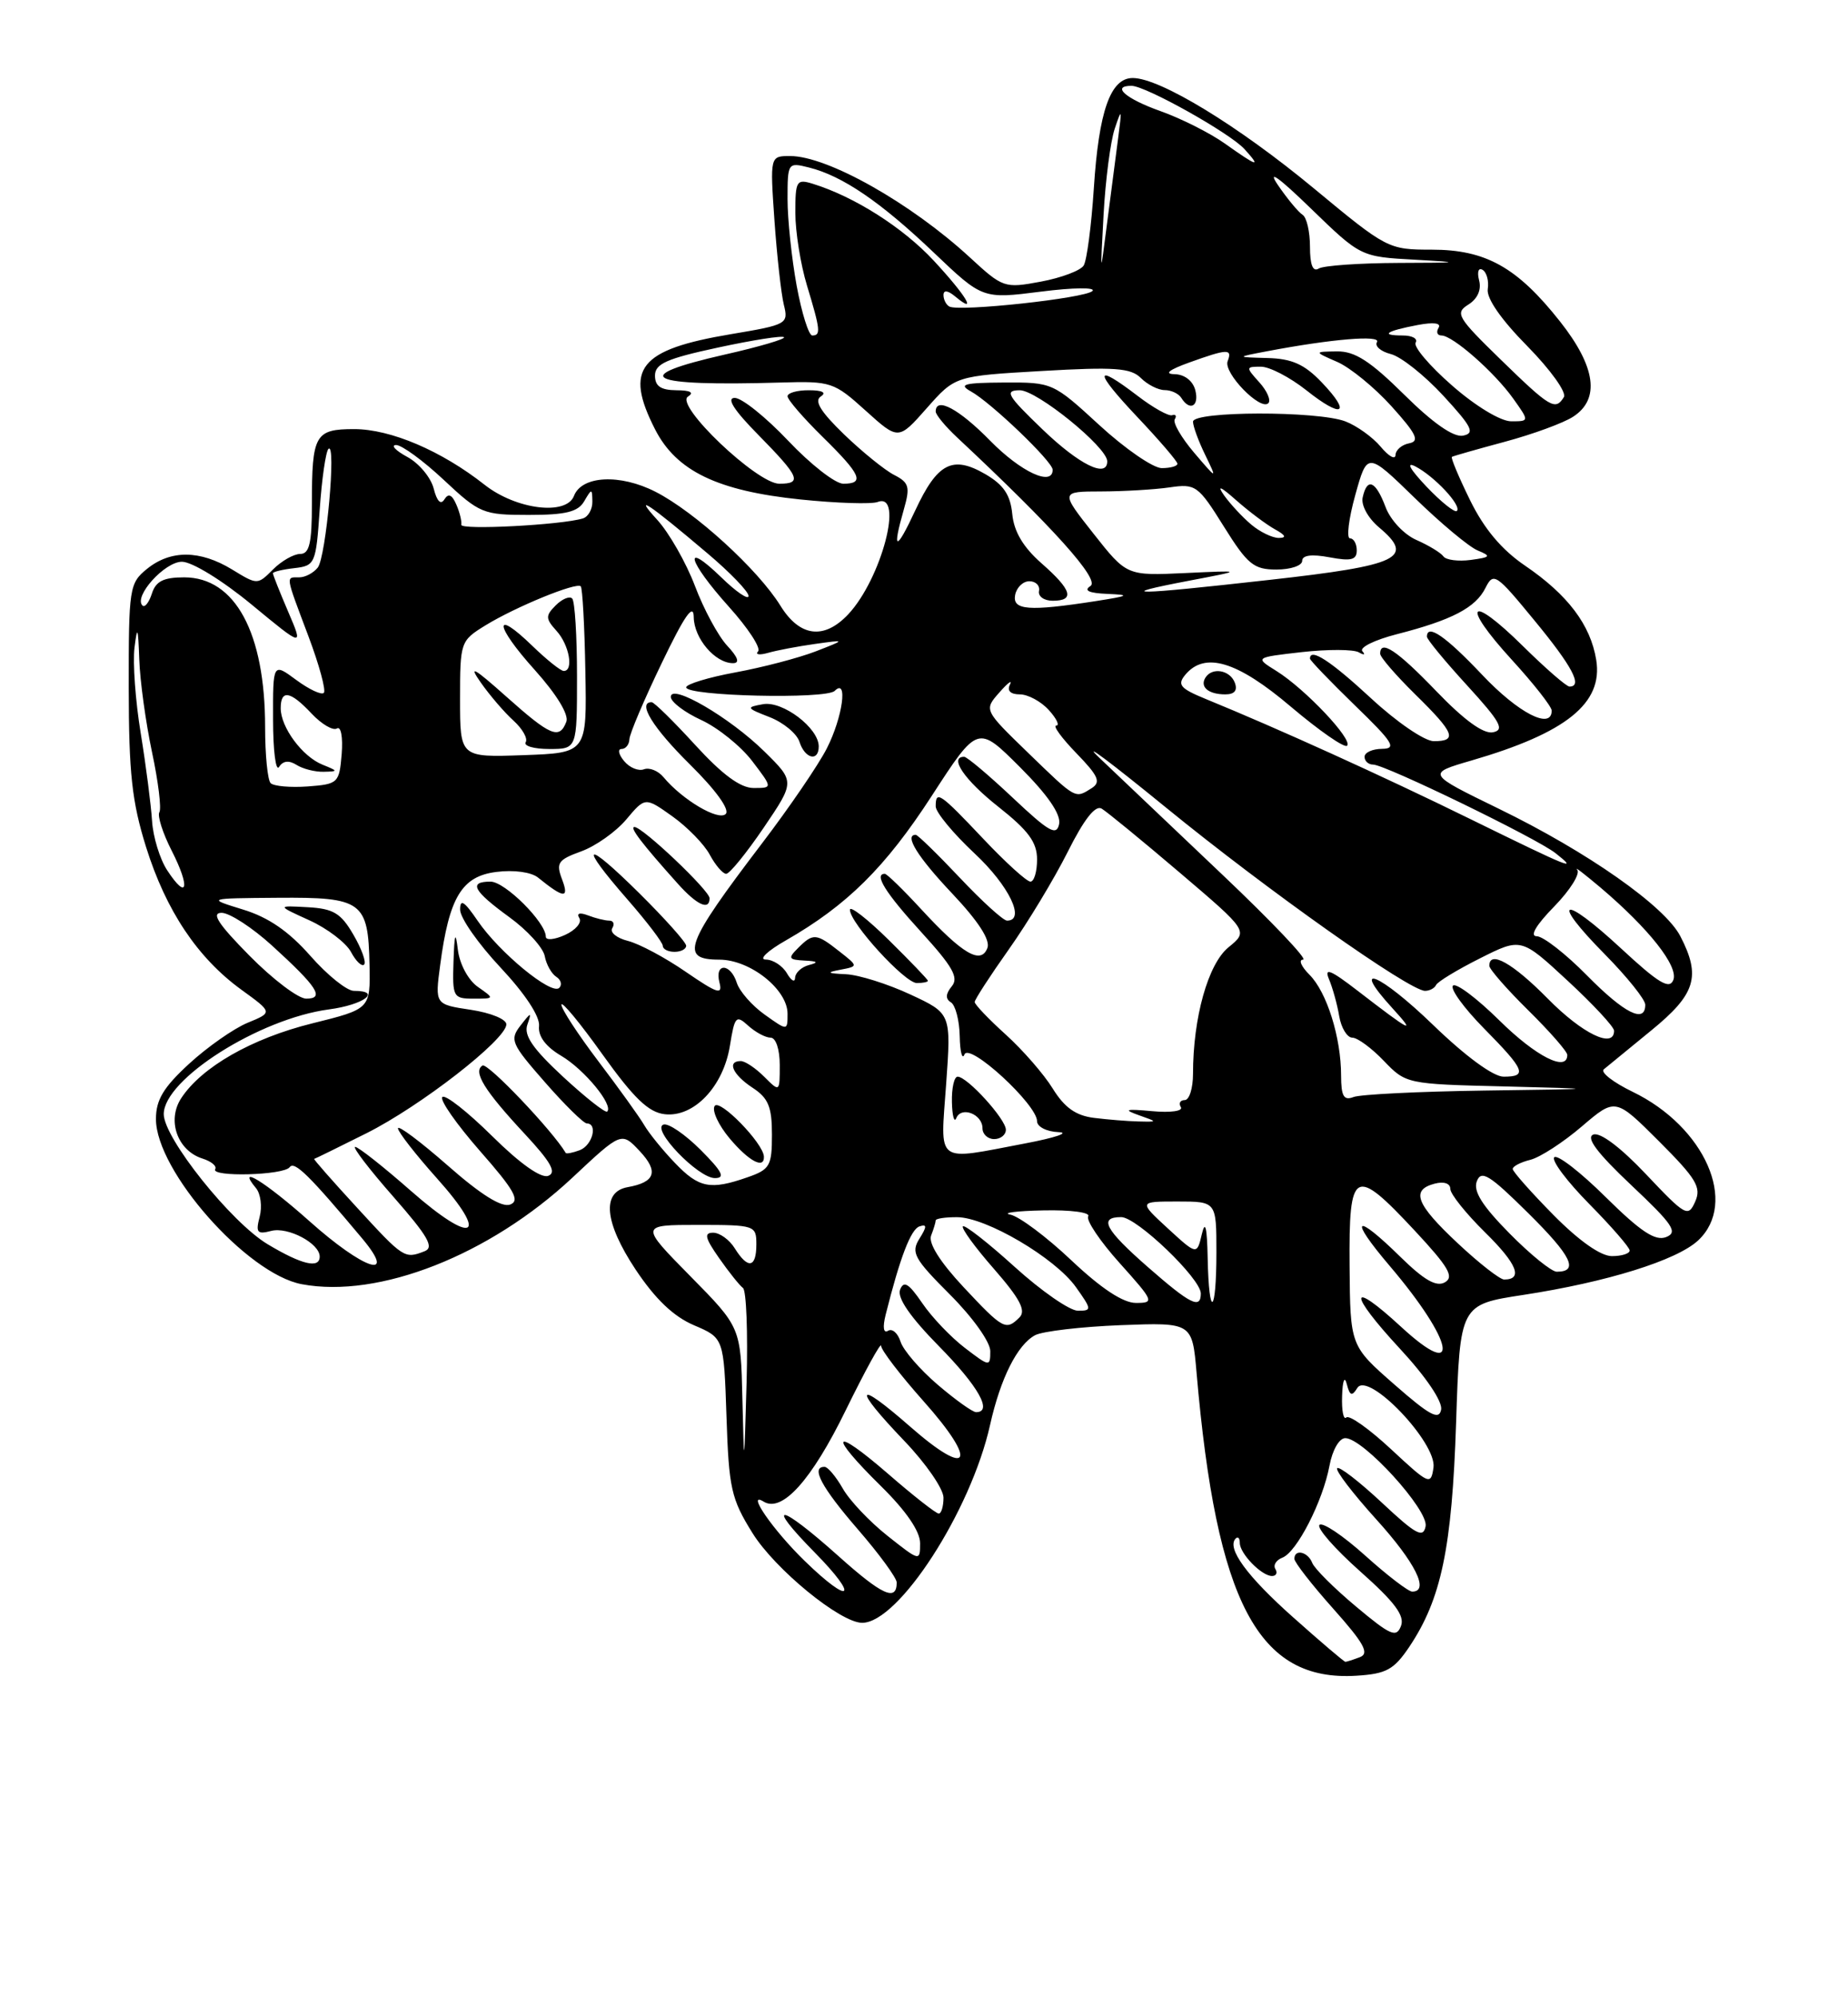 <?xml version="1.0" encoding="UTF-8" standalone="no"?>
<!DOCTYPE svg PUBLIC "-//W3C//DTD SVG 1.1//EN" "http://www.w3.org/Graphics/SVG/1.1/DTD/svg11.dtd" >
<svg xmlns="http://www.w3.org/2000/svg" xmlns:xlink="http://www.w3.org/1999/xlink" version="1.1" viewBox="0 0 237 256">
 <g >
 <path fill="currentColor"
d=" M 180.73 211.09 C 184.84 204.96 186.21 198.43 186.74 182.35 C 187.24 167.21 187.24 167.21 195.37 165.97 C 206.08 164.33 215.04 161.54 217.78 158.99 C 222.94 154.18 218.65 144.43 209.40 139.95 C 206.90 138.74 205.22 137.44 205.68 137.06 C 206.13 136.68 208.86 134.45 211.75 132.09 C 217.47 127.43 218.17 125.16 215.50 120.00 C 213.51 116.15 203.63 109.21 192.22 103.66 C 182.96 99.15 182.96 99.15 188.70 97.48 C 200.88 93.94 205.61 90.13 204.71 84.58 C 203.98 80.09 201.06 76.23 195.58 72.50 C 192.58 70.46 190.34 67.79 188.54 64.13 C 187.09 61.18 186.04 58.67 186.20 58.56 C 186.37 58.45 189.43 57.58 193.00 56.62 C 196.57 55.66 200.51 54.22 201.75 53.41 C 205.23 51.16 204.66 47.02 200.08 41.22 C 194.58 34.26 190.55 32.00 183.62 32.00 C 178.04 32.00 177.86 31.90 168.48 24.13 C 158.78 16.10 148.76 10.00 145.27 10.00 C 142.41 10.00 140.92 14.23 140.28 24.14 C 139.97 28.93 139.38 33.38 138.98 34.03 C 138.58 34.68 136.11 35.61 133.48 36.10 C 128.82 36.97 128.62 36.90 124.39 33.00 C 116.82 26.03 106.13 20.00 101.33 20.00 C 98.75 20.00 98.75 20.00 99.32 28.25 C 99.64 32.79 100.18 37.64 100.52 39.04 C 101.14 41.52 100.96 41.62 93.75 42.83 C 81.96 44.81 80.03 47.23 84.01 55.03 C 86.74 60.38 92.02 62.92 102.66 64.02 C 107.32 64.50 111.77 64.64 112.56 64.34 C 115.98 63.03 113.05 74.19 108.78 78.74 C 105.68 82.03 102.56 81.64 100.09 77.64 C 97.21 72.99 89.12 65.61 84.06 63.03 C 79.51 60.71 74.61 60.96 73.61 63.56 C 72.63 66.12 66.19 65.32 62.14 62.13 C 56.62 57.78 50.10 55.00 45.42 55.00 C 40.40 55.00 40.00 55.71 40.00 64.58 C 40.00 69.62 39.68 71.00 38.50 71.00 C 37.68 71.00 36.10 71.90 35.01 72.99 C 33.02 74.98 33.01 74.98 29.76 72.99 C 25.65 70.49 21.89 70.46 18.86 72.91 C 16.59 74.75 16.50 75.35 16.51 88.16 C 16.52 99.11 16.92 102.77 18.73 108.56 C 21.29 116.73 25.34 122.79 30.99 126.88 C 34.98 129.77 34.98 129.77 31.74 131.10 C 29.96 131.84 26.59 134.20 24.25 136.35 C 20.96 139.37 20.00 140.97 20.00 143.43 C 20.00 150.07 31.68 163.29 38.70 164.60 C 48.59 166.46 62.79 160.87 73.40 150.95 C 79.70 145.05 79.70 145.05 82.04 147.54 C 84.50 150.16 84.04 151.53 80.50 152.16 C 77.13 152.76 77.51 156.68 81.50 162.70 C 84.03 166.50 86.36 168.73 89.00 169.86 C 92.83 171.49 92.83 171.49 93.17 181.58 C 93.47 190.75 93.77 192.11 96.50 196.49 C 99.39 201.14 107.78 208.00 110.57 208.00 C 115.24 208.00 124.51 193.67 126.97 182.65 C 128.31 176.65 130.47 172.35 132.76 171.13 C 133.72 170.63 138.64 170.05 143.70 169.85 C 152.90 169.50 152.90 169.50 153.46 176.00 C 156.01 205.44 161.36 215.57 173.97 214.78 C 177.79 214.54 178.76 214.01 180.73 211.09 Z  M 165.88 207.33 C 159.91 202.03 157.26 198.40 158.48 197.19 C 158.77 196.90 159.00 197.16 159.00 197.76 C 159.00 199.13 161.80 202.00 163.13 202.00 C 163.67 202.00 163.87 201.60 163.56 201.10 C 163.26 200.61 163.66 199.96 164.46 199.65 C 166.31 198.94 169.64 192.45 170.50 187.87 C 170.87 185.86 171.75 184.33 172.53 184.33 C 174.83 184.33 183.23 193.55 182.83 195.63 C 182.52 197.19 181.60 196.70 177.22 192.60 C 174.33 189.90 171.75 187.91 171.49 188.18 C 171.22 188.45 173.48 191.40 176.50 194.74 C 181.53 200.29 183.37 204.00 181.11 204.00 C 180.62 204.00 177.90 201.92 175.07 199.37 C 172.24 196.83 169.61 195.06 169.22 195.45 C 168.83 195.83 171.18 198.51 174.43 201.40 C 178.87 205.34 180.18 207.09 179.67 208.41 C 179.08 209.95 178.33 209.62 173.90 205.91 C 171.10 203.57 168.57 201.05 168.29 200.32 C 167.74 198.89 166.00 198.49 166.00 199.80 C 166.00 200.24 168.24 203.12 170.99 206.20 C 174.93 210.62 175.65 211.92 174.41 212.40 C 173.54 212.73 172.71 213.00 172.54 213.00 C 172.38 213.00 169.38 210.45 165.88 207.33 Z  M 107.50 199.42 C 99.93 192.65 97.97 192.37 104.50 199.00 C 110.28 204.87 109.12 205.83 103.20 200.07 C 99.15 196.14 95.61 191.02 97.94 192.47 C 100.30 193.92 104.08 189.73 108.47 180.74 C 110.96 175.66 113.00 171.95 113.00 172.50 C 113.01 173.05 115.45 176.23 118.42 179.57 C 125.49 187.49 124.41 189.59 116.73 182.86 C 109.67 176.67 109.27 177.69 116.00 184.71 C 118.75 187.58 121.00 190.84 121.00 191.96 C 121.00 193.08 120.72 194.00 120.39 194.00 C 120.05 194.00 117.12 191.71 113.89 188.90 C 106.70 182.68 106.12 183.73 113.00 190.50 C 116.21 193.66 118.00 196.27 118.00 197.80 C 118.00 200.14 117.96 200.13 113.83 196.86 C 111.53 195.04 108.94 192.31 108.08 190.78 C 107.21 189.26 106.16 188.01 105.75 188.01 C 103.94 187.99 105.35 190.63 110.00 196.00 C 112.75 199.17 115.00 202.25 115.00 202.83 C 115.00 205.32 113.14 204.47 107.50 199.42 Z  M 178.41 185.76 C 175.61 183.15 173.02 181.32 172.66 181.68 C 172.30 182.04 172.05 180.80 172.12 178.92 C 172.18 176.94 172.44 176.30 172.72 177.40 C 173.11 178.91 173.38 179.01 174.07 177.90 C 175.45 175.69 184.29 184.93 183.84 188.10 C 183.51 190.40 183.29 190.30 178.41 185.76 Z  M 95.21 179.32 C 95.00 170.13 95.00 170.13 88.53 163.57 C 82.06 157.00 82.06 157.00 89.53 157.00 C 96.83 157.00 97.00 157.06 97.00 159.50 C 97.00 162.52 95.92 162.71 94.23 160.00 C 93.55 158.90 92.30 158.00 91.46 158.00 C 90.26 158.00 90.41 158.67 92.22 161.25 C 93.47 163.04 94.85 164.76 95.28 165.08 C 95.72 165.40 95.92 170.80 95.75 177.08 C 95.43 188.39 95.43 188.41 95.21 179.32 Z  M 178.83 177.46 C 173.16 172.50 173.16 172.50 173.08 162.25 C 172.98 149.79 173.68 149.42 181.45 157.75 C 185.78 162.40 186.52 163.66 185.30 164.36 C 184.21 164.98 182.64 164.08 179.61 161.11 C 173.72 155.33 172.90 156.00 178.22 162.25 C 186.51 171.99 187.48 177.25 179.67 170.05 C 172.95 163.86 172.86 165.66 179.53 172.86 C 182.88 176.47 185.02 179.64 184.82 180.68 C 184.55 182.07 183.36 181.43 178.83 177.46 Z  M 120.24 177.47 C 117.97 175.53 115.83 173.05 115.49 171.96 C 115.14 170.86 114.42 170.24 113.89 170.57 C 113.30 170.93 113.18 170.13 113.58 168.52 C 115.43 161.15 116.81 157.56 117.92 157.19 C 118.89 156.87 118.89 157.21 117.91 158.77 C 116.80 160.55 117.23 161.33 121.83 165.93 C 124.74 168.84 127.00 172.00 127.00 173.18 C 127.00 175.20 126.91 175.19 123.75 172.77 C 121.96 171.41 119.49 168.82 118.27 167.02 C 116.53 164.48 115.90 164.10 115.43 165.31 C 115.04 166.35 116.73 168.80 120.42 172.55 C 125.48 177.69 127.35 181.00 125.18 181.00 C 124.73 181.00 122.51 179.41 120.24 177.47 Z  M 123.55 164.95 C 120.56 161.75 119.04 159.34 119.41 158.37 C 119.74 157.53 120.00 156.65 120.00 156.42 C 120.00 156.19 121.24 156.00 122.75 156.01 C 126.46 156.02 135.32 161.23 137.98 164.97 C 140.03 167.85 140.04 168.00 138.24 168.00 C 137.19 168.00 133.54 165.47 130.13 162.38 C 126.71 159.28 123.72 156.95 123.49 157.18 C 123.25 157.41 125.05 159.88 127.48 162.65 C 130.80 166.45 131.61 167.99 130.75 168.85 C 129.01 170.59 128.64 170.39 123.55 164.95 Z  M 137.41 161.55 C 134.24 158.55 130.71 155.91 129.57 155.68 C 128.43 155.46 130.34 155.21 133.81 155.14 C 137.31 155.06 139.87 155.40 139.56 155.90 C 139.26 156.39 141.07 159.09 143.60 161.90 C 147.99 166.79 148.08 167.00 145.68 167.00 C 144.03 167.00 141.24 165.16 137.41 161.55 Z  M 147.23 162.42 C 141.71 157.59 140.86 156.00 143.79 156.00 C 145.78 156.00 154.00 163.88 154.00 165.79 C 154.00 167.84 152.67 167.18 147.23 162.42 Z  M 154.88 161.25 C 154.80 157.28 154.57 156.33 154.13 158.19 C 153.50 160.87 153.50 160.87 149.76 157.44 C 146.03 154.00 146.03 154.00 151.01 154.00 C 156.00 154.00 156.00 154.00 156.00 160.50 C 156.00 168.53 155.04 169.17 154.88 161.25 Z  M 186.96 159.36 C 181.59 154.34 180.89 152.52 184.00 151.71 C 185.18 151.40 186.00 151.68 186.00 152.39 C 186.00 153.04 188.01 155.55 190.46 157.96 C 194.56 161.99 195.37 164.00 192.90 164.00 C 192.36 164.00 189.68 161.91 186.96 159.36 Z  M 193.58 158.08 C 190.07 154.52 188.91 152.67 189.40 151.40 C 189.97 149.92 191.04 150.59 195.99 155.49 C 201.55 160.99 202.53 163.00 199.65 163.00 C 198.98 163.00 196.24 160.78 193.58 158.08 Z  M 34.33 159.48 C 29.63 156.67 21.00 145.86 21.00 142.80 C 21.00 138.33 33.26 130.57 42.17 129.38 C 46.65 128.79 49.05 127.00 45.38 127.00 C 44.48 127.00 41.97 124.98 39.80 122.51 C 37.03 119.37 34.44 117.58 31.17 116.58 C 26.50 115.14 26.50 115.14 35.63 115.07 C 46.47 114.99 47.22 115.53 47.39 123.67 C 47.50 129.32 47.50 129.32 40.04 131.17 C 32.29 133.09 25.85 136.77 23.24 140.76 C 21.38 143.59 22.75 147.47 25.95 148.49 C 27.10 148.85 27.83 149.46 27.60 149.85 C 26.95 150.89 36.39 150.65 37.15 149.60 C 37.76 148.76 39.69 150.67 46.46 158.75 C 51.01 164.19 46.67 162.76 39.66 156.50 C 34.03 151.49 30.20 149.12 32.84 152.30 C 33.43 153.02 33.64 154.66 33.30 155.96 C 32.77 157.98 32.98 158.24 34.78 157.77 C 36.92 157.21 41.00 159.36 41.00 161.06 C 41.00 162.64 38.70 162.10 34.33 159.48 Z  M 45.32 119.80 C 43.72 117.04 42.76 116.46 39.45 116.28 C 35.50 116.06 35.50 116.06 39.68 117.96 C 41.97 119.00 44.37 120.83 45.01 122.01 C 45.64 123.20 46.40 123.93 46.70 123.63 C 47.00 123.34 46.38 121.61 45.32 119.80 Z  M 45.79 154.79 C 42.65 151.38 40.18 148.57 40.29 148.54 C 40.41 148.52 43.42 147.04 47.00 145.25 C 53.91 141.79 64.85 133.30 64.94 131.31 C 64.97 130.65 62.96 129.82 60.39 129.43 C 55.78 128.74 55.78 128.74 56.45 123.70 C 57.60 115.01 59.22 112.31 63.65 111.76 C 65.89 111.47 68.13 111.78 69.00 112.48 C 72.31 115.16 73.03 115.22 72.09 112.73 C 71.28 110.60 71.54 110.21 74.54 109.12 C 76.39 108.45 78.99 106.61 80.32 105.03 C 82.74 102.15 82.74 102.15 86.24 104.64 C 88.16 106.01 90.32 108.22 91.03 109.56 C 91.75 110.90 92.70 112.00 93.13 112.00 C 93.57 112.00 95.73 109.34 97.94 106.09 C 101.95 100.18 101.95 100.18 98.05 96.34 C 93.62 91.97 85.99 87.52 86.03 89.33 C 86.04 89.97 87.80 91.31 89.94 92.29 C 92.08 93.28 95.01 95.64 96.46 97.54 C 99.10 101.00 99.10 101.00 96.65 101.00 C 94.96 101.00 92.65 99.30 89.17 95.50 C 86.41 92.48 83.89 90.00 83.57 90.00 C 81.70 90.00 83.71 93.27 88.49 97.99 C 91.81 101.27 93.62 103.78 93.07 104.33 C 92.14 105.26 87.50 102.51 85.09 99.61 C 84.41 98.79 83.28 98.34 82.59 98.60 C 81.89 98.87 80.74 98.40 80.04 97.55 C 79.33 96.70 79.19 96.00 79.71 96.00 C 80.24 96.00 80.69 95.44 80.72 94.75 C 80.74 94.06 82.61 89.67 84.86 85.00 C 87.79 78.90 88.95 77.23 88.97 79.10 C 89.00 81.82 91.71 85.00 94.00 85.00 C 94.91 85.00 94.66 84.26 93.25 82.75 C 92.10 81.51 90.24 78.07 89.12 75.09 C 87.99 72.12 85.82 68.31 84.29 66.63 C 81.10 63.14 83.16 64.51 90.75 70.94 C 93.64 73.38 96.00 75.83 96.00 76.39 C 96.00 76.94 94.42 75.87 92.50 74.00 C 87.47 69.13 88.18 71.87 93.47 77.76 C 95.93 80.49 97.62 83.07 97.22 83.49 C 96.82 83.91 97.40 83.99 98.50 83.68 C 99.60 83.36 102.30 82.85 104.50 82.54 C 108.50 81.98 108.50 81.98 104.58 83.50 C 102.42 84.33 97.81 85.54 94.33 86.18 C 90.85 86.82 88.00 87.69 88.00 88.10 C 88.00 89.23 105.96 89.65 107.05 88.55 C 108.78 86.82 108.07 91.94 106.04 95.92 C 104.96 98.04 101.21 103.53 97.70 108.13 C 87.84 121.08 87.13 123.00 92.25 123.00 C 96.19 123.00 101.00 126.81 101.00 129.93 C 101.00 132.14 101.00 132.14 98.06 130.04 C 96.44 128.89 94.84 127.06 94.49 125.97 C 93.68 123.42 91.61 123.39 92.27 125.94 C 92.70 127.57 92.01 127.35 87.96 124.57 C 85.31 122.74 81.97 120.96 80.53 120.60 C 79.09 120.24 78.19 119.50 78.52 118.97 C 78.85 118.44 78.68 118.00 78.14 118.00 C 77.60 118.00 76.38 117.70 75.42 117.33 C 74.34 116.92 73.91 117.05 74.30 117.68 C 74.65 118.25 73.83 119.21 72.47 119.83 C 71.11 120.45 70.00 120.55 70.00 120.06 C 70.00 118.22 64.76 113.00 62.91 113.00 C 60.05 113.00 60.67 114.17 65.30 117.54 C 67.61 119.21 69.65 121.46 69.86 122.54 C 70.06 123.62 70.73 124.81 71.34 125.20 C 71.94 125.58 72.12 126.22 71.72 126.62 C 70.73 127.60 64.03 122.09 61.25 118.01 C 59.54 115.50 59.00 115.16 59.01 116.60 C 59.01 117.65 61.34 120.97 64.18 124.00 C 67.34 127.37 69.26 130.28 69.13 131.51 C 68.99 132.82 69.98 134.15 71.98 135.33 C 74.93 137.07 78.70 141.64 77.87 142.47 C 77.65 142.69 75.11 140.69 72.23 138.03 C 68.34 134.43 67.15 132.71 67.63 131.34 C 68.21 129.67 68.13 129.68 66.75 131.45 C 65.34 133.27 65.56 133.78 69.87 138.69 C 72.41 141.60 74.84 143.98 75.25 143.99 C 76.70 144.01 75.98 146.79 74.36 147.42 C 73.45 147.76 72.64 147.92 72.55 147.77 C 70.85 144.90 62.53 136.17 61.88 136.57 C 60.62 137.35 62.11 139.77 67.30 145.34 C 70.66 148.95 71.41 150.29 70.31 150.71 C 69.39 151.06 66.69 149.15 63.11 145.61 C 59.96 142.50 57.09 140.24 56.73 140.61 C 56.36 140.97 58.54 144.08 61.55 147.52 C 65.96 152.53 66.72 153.89 65.43 154.39 C 64.35 154.80 61.68 153.14 57.41 149.38 C 53.88 146.29 51.02 144.15 51.04 144.63 C 51.07 145.11 53.30 147.97 56.00 150.99 C 62.86 158.64 60.74 159.70 52.70 152.64 C 49.17 149.54 45.95 147.00 45.55 147.00 C 45.16 147.00 47.35 149.87 50.44 153.38 C 54.91 158.48 55.72 159.89 54.44 160.38 C 51.88 161.37 51.77 161.30 45.79 154.79 Z  M 61.28 126.49 C 60.05 125.63 58.95 123.58 58.72 121.74 C 58.42 119.26 58.28 119.62 58.16 123.25 C 58.01 127.79 58.12 128.00 60.72 128.00 C 63.44 128.00 63.44 128.00 61.28 126.49 Z  M 88.00 121.22 C 88.00 120.79 85.30 117.77 82.00 114.50 C 74.94 107.51 74.08 107.98 80.50 115.32 C 82.97 118.15 85.00 120.81 85.00 121.23 C 85.00 121.65 85.67 122.00 86.50 122.00 C 87.33 122.00 88.00 121.65 88.00 121.22 Z  M 91.00 115.13 C 91.00 114.14 82.41 106.00 81.37 106.00 C 80.69 106.00 82.31 108.12 86.91 113.25 C 89.38 116.01 91.00 116.75 91.00 115.13 Z  M 105.00 95.67 C 105.00 93.31 100.37 89.80 97.85 90.26 C 95.64 90.65 95.70 90.75 98.71 91.92 C 100.47 92.61 102.19 94.03 102.53 95.08 C 103.22 97.26 105.00 97.68 105.00 95.67 Z  M 199.22 155.72 C 196.35 152.81 194.00 150.16 194.00 149.83 C 194.00 149.49 195.02 148.96 196.28 148.65 C 197.53 148.33 200.49 146.41 202.86 144.38 C 207.17 140.70 207.17 140.70 212.77 146.29 C 217.56 151.08 218.22 152.19 217.40 154.02 C 216.50 156.05 216.16 155.86 211.11 150.52 C 207.84 147.06 205.22 145.09 204.34 145.42 C 203.35 145.80 204.81 147.76 209.21 151.91 C 214.57 156.96 215.23 157.95 213.67 158.56 C 212.28 159.10 210.42 157.87 205.94 153.45 C 202.70 150.24 199.73 147.94 199.33 148.33 C 198.94 148.73 200.95 151.41 203.81 154.31 C 206.66 157.20 209.00 159.89 209.00 160.28 C 209.00 160.68 207.97 161.00 206.72 161.00 C 205.28 161.00 202.49 159.03 199.22 155.72 Z  M 86.56 149.06 C 85.01 147.45 83.24 145.27 82.62 144.21 C 82.01 143.16 79.36 139.48 76.75 136.04 C 74.14 132.60 72.00 129.33 72.00 128.78 C 72.00 128.23 74.37 131.09 77.26 135.14 C 81.29 140.77 83.17 142.57 85.24 142.81 C 88.98 143.25 92.77 139.27 93.61 134.03 C 94.22 130.25 94.40 130.05 95.96 131.47 C 96.89 132.31 98.18 133.00 98.83 133.00 C 99.50 133.00 100.00 134.49 100.00 136.50 C 100.00 140.00 100.00 140.00 98.00 138.00 C 96.90 136.90 95.55 136.00 95.00 136.00 C 93.19 136.00 93.96 137.74 96.50 139.41 C 98.54 140.74 99.00 141.86 99.00 145.43 C 99.00 149.44 98.74 149.90 95.85 150.90 C 91.10 152.56 89.63 152.27 86.56 149.06 Z  M 89.85 147.38 C 87.85 145.39 85.72 143.93 85.09 144.14 C 83.46 144.68 89.52 151.00 91.68 151.00 C 93.06 151.00 92.64 150.18 89.85 147.38 Z  M 97.97 148.25 C 97.91 146.54 92.27 140.76 91.65 141.76 C 91.28 142.35 92.15 144.22 93.58 145.92 C 96.04 148.84 98.03 149.90 97.97 148.25 Z  M 121.34 138.95 C 121.99 129.90 121.99 129.90 116.74 127.46 C 113.86 126.12 110.15 124.95 108.50 124.87 C 106.07 124.76 105.93 124.64 107.79 124.29 C 110.08 123.85 110.08 123.85 107.63 121.93 C 104.69 119.61 104.28 119.58 102.36 121.50 C 101.02 122.83 101.12 123.01 103.18 123.12 C 104.87 123.20 105.03 123.36 103.75 123.69 C 102.79 123.94 101.99 124.68 101.97 125.32 C 101.95 125.97 101.48 125.71 100.92 124.75 C 100.36 123.79 99.14 122.99 98.20 122.99 C 97.27 122.98 98.43 121.87 100.79 120.53 C 108.63 116.04 113.55 111.17 119.50 102.00 C 125.39 92.92 125.39 92.92 130.80 98.32 C 134.37 101.89 136.07 104.36 135.83 105.61 C 135.51 107.19 134.54 106.64 129.88 102.25 C 126.81 99.36 124.01 97.00 123.65 97.00 C 121.66 97.00 123.70 99.99 128.04 103.41 C 131.90 106.46 133.00 107.96 133.00 110.16 C 133.00 111.72 132.62 113.00 132.15 113.00 C 131.67 113.00 128.95 110.53 126.09 107.50 C 120.52 101.61 120.00 101.26 120.00 103.36 C 120.00 104.11 122.25 106.83 125.00 109.40 C 129.42 113.53 131.57 118.00 129.15 118.00 C 128.67 118.00 125.95 115.53 123.09 112.50 C 120.23 109.47 117.69 107.00 117.44 107.00 C 115.92 107.00 117.67 109.83 122.12 114.53 C 125.47 118.08 127.03 120.48 126.63 121.51 C 125.80 123.67 123.45 122.29 118.17 116.57 C 115.85 114.05 113.74 112.00 113.48 112.00 C 112.03 112.00 113.56 114.45 118.11 119.43 C 122.19 123.90 122.99 125.31 122.06 126.42 C 121.27 127.38 121.23 128.03 121.95 128.47 C 122.53 128.83 123.04 130.78 123.08 132.81 C 123.12 134.84 123.40 135.89 123.69 135.15 C 124.32 133.59 133.00 141.57 133.00 143.71 C 133.00 144.42 134.23 145.05 135.75 145.11 C 137.26 145.17 135.35 145.82 131.50 146.55 C 119.80 148.77 120.60 149.37 121.34 138.95 Z  M 129.00 144.80 C 129.00 143.45 124.05 138.00 122.81 138.00 C 122.37 138.00 122.04 139.46 122.08 141.25 C 122.12 143.04 122.38 143.96 122.64 143.31 C 123.28 141.75 126.00 142.80 126.00 144.61 C 126.00 145.37 126.67 146.00 127.50 146.00 C 128.32 146.00 129.00 145.46 129.00 144.80 Z  M 119.00 125.71 C 119.00 125.55 116.75 123.21 114.00 120.50 C 111.25 117.79 109.00 116.04 109.00 116.61 C 109.00 118.30 116.04 126.00 117.58 126.00 C 118.36 126.00 119.00 125.87 119.00 125.71 Z  M 140.29 143.28 C 137.97 142.99 136.52 141.96 135.02 139.54 C 133.89 137.70 131.17 134.58 128.98 132.60 C 126.79 130.62 125.00 128.75 125.00 128.43 C 125.00 128.12 126.97 125.08 129.38 121.68 C 131.79 118.28 135.18 112.67 136.92 109.21 C 139.01 105.03 140.47 103.16 141.28 103.64 C 141.95 104.04 146.46 107.73 151.30 111.85 C 160.10 119.34 160.10 119.34 157.55 121.42 C 154.93 123.55 153.00 130.44 153.00 137.64 C 153.00 139.49 152.52 141.00 151.94 141.00 C 151.36 141.00 151.13 141.41 151.44 141.90 C 151.75 142.41 150.13 142.64 147.75 142.42 C 144.37 142.11 144.01 142.21 146.00 142.92 C 148.50 143.80 148.50 143.80 146.00 143.74 C 144.62 143.71 142.06 143.50 140.29 143.28 Z  M 171.99 137.86 C 171.99 132.98 170.16 127.16 167.94 124.94 C 166.87 123.87 166.50 123.00 167.12 123.00 C 167.74 123.00 163.12 118.14 156.87 112.21 C 150.62 106.27 143.47 99.49 141.00 97.14 C 138.53 94.79 142.35 97.65 149.50 103.48 C 162.53 114.11 180.75 127.00 182.76 127.00 C 183.35 127.00 183.98 126.66 184.17 126.25 C 184.35 125.84 186.88 124.30 189.79 122.84 C 195.08 120.18 195.08 120.18 201.04 125.70 C 204.32 128.73 207.00 131.62 207.00 132.11 C 207.00 134.47 202.93 132.50 198.50 128.00 C 194.01 123.45 191.00 121.75 191.00 123.79 C 191.00 124.22 193.25 126.79 196.00 129.50 C 198.75 132.21 201.00 134.78 201.00 135.21 C 201.00 137.46 196.97 135.41 192.31 130.81 C 189.41 127.95 186.73 125.94 186.34 126.33 C 185.94 126.72 187.73 129.19 190.31 131.81 C 195.59 137.16 195.93 138.00 192.83 138.00 C 191.51 138.00 187.96 135.40 183.79 131.37 C 176.95 124.76 173.01 123.14 178.57 129.22 C 181.71 132.66 181.00 132.30 174.05 126.94 C 170.62 124.30 169.79 123.97 170.44 125.51 C 170.90 126.60 171.50 128.74 171.75 130.25 C 172.01 131.76 172.77 133.00 173.43 133.00 C 174.09 133.00 175.91 134.34 177.47 135.97 C 180.30 138.92 180.42 138.95 192.91 139.25 C 205.50 139.57 205.50 139.57 190.33 139.78 C 181.99 139.90 174.45 140.27 173.58 140.61 C 172.33 141.09 172.00 140.51 171.99 137.86 Z  M 203.50 125.00 C 200.79 122.25 197.90 120.00 197.08 120.00 C 196.15 120.00 196.99 118.57 199.32 116.19 C 201.37 114.09 202.69 111.97 202.27 111.48 C 201.85 110.98 203.19 112.02 205.27 113.77 C 211.48 119.04 215.27 123.85 214.60 125.60 C 214.11 126.87 212.70 126.02 207.88 121.55 C 200.32 114.55 198.72 115.13 205.81 122.31 C 208.66 125.20 211.00 128.11 211.00 128.78 C 211.00 131.24 208.31 129.88 203.50 125.00 Z  M 32.00 122.50 C 27.98 118.43 27.05 117.00 28.42 117.00 C 29.44 117.00 32.35 118.89 34.89 121.20 C 40.71 126.50 41.68 128.00 39.27 128.00 C 38.26 128.00 34.99 125.53 32.00 122.50 Z  M 21.45 111.56 C 20.50 110.12 19.63 107.27 19.50 105.22 C 19.37 103.17 18.72 98.12 18.05 94.00 C 17.37 89.88 17.01 84.92 17.25 83.00 C 17.61 80.11 17.71 80.37 17.86 84.50 C 17.95 87.25 18.69 92.60 19.49 96.38 C 20.30 100.17 20.72 103.64 20.44 104.10 C 20.16 104.56 20.87 106.79 22.03 109.06 C 24.43 113.77 24.03 115.50 21.45 111.56 Z  M 188.50 104.95 C 177.35 99.48 163.83 93.35 154.63 89.59 C 151.36 88.25 150.95 87.77 152.00 86.50 C 154.51 83.48 158.66 84.73 165.56 90.59 C 169.19 93.66 172.43 95.91 172.76 95.58 C 173.53 94.80 167.38 88.30 163.71 86.01 C 160.91 84.27 160.91 84.27 166.97 83.58 C 170.30 83.21 173.58 83.22 174.26 83.61 C 174.94 84.00 175.15 83.94 174.72 83.47 C 174.30 83.00 176.28 82.02 179.13 81.29 C 186.20 79.48 189.25 77.89 190.51 75.35 C 191.53 73.31 191.87 73.54 196.79 79.53 C 201.65 85.42 203.01 88.00 201.28 88.00 C 200.89 88.00 198.20 85.66 195.31 82.81 C 188.40 75.99 187.28 77.34 193.87 84.55 C 196.69 87.63 199.00 90.57 199.00 91.08 C 199.00 93.60 194.73 91.41 190.09 86.50 C 185.41 81.55 183.00 79.89 183.00 81.61 C 183.00 81.95 185.32 84.76 188.16 87.86 C 192.43 92.53 193.00 93.56 191.46 93.86 C 190.25 94.10 187.77 92.30 184.22 88.61 C 179.18 83.37 177.00 81.91 177.00 83.79 C 177.00 84.23 179.03 86.57 181.50 89.00 C 186.54 93.94 186.96 95.00 183.88 95.00 C 182.71 95.00 179.13 92.56 175.83 89.50 C 170.64 84.70 168.00 82.98 168.00 84.42 C 168.00 84.64 170.59 87.33 173.75 90.40 C 178.66 95.15 179.17 95.96 177.25 95.98 C 176.01 95.99 175.00 96.45 175.00 97.00 C 175.00 97.55 175.49 98.00 176.10 98.00 C 177.63 98.00 197.06 107.43 199.50 109.36 C 202.49 111.72 201.56 111.35 188.50 104.95 Z  M 158.36 87.50 C 157.74 85.87 155.44 85.48 154.59 86.86 C 153.85 88.05 154.98 89.00 157.14 89.00 C 158.33 89.00 158.74 88.49 158.36 87.50 Z  M 131.84 96.48 C 126.18 91.00 126.18 91.00 128.17 88.75 C 129.26 87.51 129.87 87.06 129.52 87.75 C 129.12 88.53 129.59 89.00 130.79 89.00 C 131.83 89.00 133.50 89.90 134.50 91.00 C 135.50 92.10 135.93 93.00 135.46 93.00 C 134.99 93.00 136.15 94.59 138.04 96.54 C 140.89 99.48 141.22 100.25 139.99 101.03 C 137.85 102.38 138.04 102.48 131.84 96.48 Z  M 34.71 100.38 C 34.32 99.99 34.00 96.76 34.00 93.20 C 34.00 81.10 30.16 74.00 23.62 74.00 C 20.97 74.00 19.98 74.50 19.48 76.08 C 19.11 77.22 18.57 77.91 18.27 77.61 C 17.11 76.45 21.12 72.00 23.33 72.00 C 24.62 72.00 28.50 74.38 32.27 77.49 C 38.92 82.98 38.92 82.98 36.96 78.41 C 35.88 75.89 35.00 73.68 35.00 73.48 C 35.00 73.29 36.24 72.99 37.75 72.82 C 40.41 72.51 40.52 72.27 41.00 65.33 C 41.27 61.39 41.78 57.88 42.12 57.54 C 43.16 56.51 41.82 71.41 40.75 72.75 C 40.20 73.44 39.14 74.00 38.38 74.00 C 36.62 74.00 36.56 73.60 39.54 81.51 C 40.94 85.22 41.83 88.50 41.53 88.81 C 41.22 89.11 39.63 88.36 37.99 87.15 C 35.00 84.94 35.00 84.94 35.02 92.22 C 35.02 96.22 35.37 98.96 35.79 98.30 C 36.29 97.51 37.05 97.42 38.03 98.04 C 38.84 98.55 40.40 98.95 41.50 98.92 C 43.40 98.88 43.39 98.83 41.36 98.01 C 38.77 96.97 36.00 93.22 36.00 90.78 C 36.00 88.34 37.23 88.55 39.97 91.47 C 41.25 92.83 42.71 93.68 43.21 93.37 C 43.73 93.05 43.99 94.48 43.82 96.65 C 43.51 100.37 43.36 100.51 39.46 100.80 C 37.24 100.96 35.11 100.77 34.71 100.38 Z  M 59.00 89.62 C 59.00 82.28 59.05 82.13 62.25 80.16 C 66.12 77.78 73.92 74.59 74.48 75.15 C 74.70 75.37 74.97 80.26 75.07 86.02 C 75.27 96.50 75.27 96.50 67.14 96.79 C 59.00 97.08 59.00 97.08 59.00 89.62 Z  M 74.00 86.67 C 74.00 81.53 73.72 77.05 73.38 76.71 C 73.04 76.37 72.09 76.77 71.27 77.59 C 69.94 78.92 69.95 79.29 71.38 80.87 C 73.01 82.67 73.60 86.00 72.30 86.00 C 71.91 86.00 70.12 84.57 68.31 82.82 C 63.21 77.87 63.40 80.12 68.58 85.87 C 71.39 89.00 72.98 91.61 72.63 92.51 C 71.74 94.83 70.61 94.35 64.89 89.25 C 60.75 85.56 60.03 85.17 61.67 87.50 C 62.83 89.15 64.72 91.35 65.87 92.38 C 67.01 93.42 67.71 94.66 67.42 95.13 C 67.12 95.61 68.48 96.00 70.44 96.00 C 74.00 96.00 74.00 96.00 74.00 86.67 Z  M 130.19 76.25 C 130.38 75.29 131.20 74.50 132.01 74.50 C 132.83 74.50 133.39 75.06 133.25 75.75 C 133.11 76.44 133.90 77.00 135.00 77.00 C 137.88 77.00 137.47 75.62 133.57 72.20 C 131.22 70.13 130.04 68.15 129.82 65.89 C 129.58 63.43 128.71 62.14 126.38 60.78 C 122.16 58.33 120.22 59.33 117.39 65.40 C 114.90 70.75 114.37 70.69 115.93 65.24 C 116.74 62.41 116.58 61.85 114.68 60.88 C 113.48 60.27 110.59 57.93 108.26 55.69 C 105.26 52.79 104.38 51.38 105.26 50.82 C 106.04 50.32 105.47 50.02 103.75 50.02 C 102.24 50.01 101.00 50.36 101.00 50.79 C 101.00 51.23 103.03 53.57 105.50 56.00 C 110.43 60.84 110.94 62.00 108.15 62.00 C 107.12 62.00 103.95 59.52 101.09 56.50 C 98.23 53.48 95.14 51.00 94.23 51.00 C 93.12 51.00 94.11 52.56 97.29 55.78 C 102.55 61.13 102.92 62.00 99.94 62.00 C 97.09 62.00 86.51 51.93 88.22 50.84 C 89.06 50.31 88.55 50.03 86.75 50.02 C 84.74 50.00 84.00 49.50 84.00 48.14 C 84.00 46.63 85.50 45.96 92.07 44.55 C 96.51 43.59 100.32 42.99 100.55 43.22 C 100.78 43.44 97.37 44.45 92.98 45.44 C 80.37 48.30 82.84 49.54 100.15 49.03 C 106.57 48.84 106.96 48.97 111.01 52.63 C 115.22 56.43 115.22 56.43 118.86 52.31 C 122.50 48.19 122.50 48.19 133.63 47.55 C 142.94 47.01 145.02 47.16 146.31 48.45 C 147.16 49.30 148.54 50.00 149.37 50.00 C 150.20 50.00 151.16 50.45 151.50 51.00 C 152.59 52.76 153.83 52.07 153.29 50.00 C 152.98 48.81 151.90 47.98 150.63 47.96 C 149.26 47.93 149.92 47.40 152.50 46.47 C 157.45 44.69 158.07 44.67 157.44 46.30 C 156.87 47.78 161.64 52.69 162.66 51.68 C 163.02 51.31 162.50 50.11 161.51 49.01 C 159.75 47.06 159.75 47.00 161.71 47.00 C 162.82 47.00 165.43 48.36 167.52 50.01 C 172.16 53.71 173.40 53.07 169.49 48.99 C 167.29 46.69 165.68 45.97 162.56 45.89 C 158.50 45.78 158.50 45.78 162.50 45.02 C 170.76 43.45 177.17 42.91 176.59 43.85 C 176.28 44.36 177.07 45.05 178.36 45.38 C 179.66 45.70 182.69 48.11 185.10 50.72 C 188.80 54.74 189.19 55.53 187.62 55.84 C 186.41 56.07 183.78 54.24 180.10 50.60 C 175.73 46.28 173.76 45.01 171.47 45.04 C 168.50 45.08 168.50 45.08 171.50 46.39 C 173.15 47.11 176.29 49.67 178.47 52.09 C 181.67 55.64 182.10 56.55 180.72 56.82 C 179.77 57.00 178.99 57.68 178.97 58.32 C 178.95 58.97 178.09 58.49 177.07 57.26 C 176.04 56.03 174.00 54.57 172.54 54.01 C 168.95 52.65 153.00 52.68 153.00 54.05 C 153.00 54.63 153.70 56.54 154.56 58.30 C 156.11 61.50 156.11 61.50 153.14 58.02 C 151.51 56.10 150.39 54.18 150.66 53.74 C 150.93 53.31 150.78 53.07 150.32 53.22 C 149.87 53.37 147.88 52.26 145.91 50.75 C 140.27 46.44 140.25 47.51 145.85 53.44 C 148.68 56.43 151.00 59.13 151.00 59.44 C 151.00 59.75 150.10 60.00 148.99 60.00 C 147.89 60.00 144.29 57.52 141.00 54.50 C 135.06 49.04 134.97 49.00 128.76 49.03 C 123.66 49.06 122.87 49.26 124.50 50.16 C 127.06 51.56 135.00 59.16 135.00 60.21 C 135.00 62.39 130.93 60.50 127.00 56.50 C 122.99 52.41 120.00 50.81 120.00 52.75 C 120.00 53.16 121.24 54.66 122.75 56.07 C 135.07 67.59 141.11 74.32 139.85 75.11 C 138.94 75.69 139.63 76.02 142.00 76.12 C 145.03 76.25 144.83 76.37 140.50 77.05 C 131.91 78.38 129.81 78.22 130.19 76.25 Z  M 152.50 74.43 C 159.50 73.10 159.50 73.10 152.00 73.45 C 144.50 73.80 144.50 73.80 140.24 68.40 C 135.98 63.00 135.98 63.00 141.24 62.99 C 144.13 62.98 148.07 62.75 150.00 62.47 C 153.34 61.98 153.66 62.21 156.95 67.48 C 160.00 72.36 160.79 73.00 163.70 73.00 C 165.52 73.00 167.00 72.50 167.00 71.89 C 167.00 71.16 168.21 71.00 170.50 71.43 C 173.27 71.95 174.00 71.77 174.00 70.55 C 174.00 69.70 173.61 69.00 173.13 69.00 C 172.66 69.00 172.96 66.50 173.81 63.45 C 175.35 57.91 175.35 57.91 181.43 63.82 C 184.77 67.07 188.40 70.10 189.50 70.55 C 191.28 71.29 191.18 71.42 188.61 71.77 C 187.02 71.98 185.44 71.78 185.11 71.31 C 184.77 70.84 183.22 69.90 181.65 69.21 C 180.06 68.51 178.31 66.65 177.69 64.98 C 176.42 61.62 175.33 61.16 174.76 63.75 C 174.53 64.74 175.44 66.40 176.85 67.59 C 181.50 71.50 179.50 72.46 162.86 74.32 C 145.26 76.30 142.54 76.33 152.50 74.43 Z  M 160.46 67.23 C 159.33 66.28 157.78 64.60 156.99 63.50 C 156.03 62.13 156.52 62.33 158.54 64.12 C 160.17 65.56 162.40 67.23 163.50 67.84 C 164.88 68.60 165.04 68.94 164.00 68.95 C 163.18 68.95 161.58 68.18 160.46 67.23 Z  M 59.16 67.26 C 59.24 66.84 58.96 65.67 58.52 64.67 C 57.97 63.39 57.50 63.19 56.99 64.01 C 56.53 64.76 56.03 64.25 55.62 62.62 C 55.26 61.21 53.74 59.38 52.24 58.57 C 50.73 57.75 50.08 57.06 50.79 57.04 C 51.50 57.02 54.25 59.02 56.90 61.50 C 61.51 65.82 61.96 66.00 67.80 66.00 C 72.56 66.00 74.13 65.61 74.92 64.25 C 75.89 62.59 75.94 62.59 75.97 64.28 C 75.99 65.26 75.44 66.24 74.75 66.45 C 72.01 67.29 59.01 67.97 59.16 67.26 Z  M 182.93 62.36 C 180.82 60.13 180.27 59.15 181.51 59.78 C 183.96 61.04 187.50 64.83 186.84 65.49 C 186.58 65.75 184.82 64.35 182.93 62.36 Z  M 133.68 55.02 C 129.16 50.68 128.79 50.04 130.77 50.02 C 132.97 50.00 142.00 57.32 142.00 59.13 C 142.00 61.34 138.40 59.56 133.68 55.02 Z  M 186.23 49.42 C 183.34 46.90 181.24 44.42 181.55 43.92 C 181.86 43.41 181.12 43.00 179.89 43.00 C 176.93 43.00 177.74 42.43 181.80 41.66 C 183.86 41.27 184.87 41.40 184.49 42.02 C 184.16 42.56 184.32 43.00 184.86 43.00 C 186.30 43.00 191.65 47.70 194.06 51.08 C 196.14 54.00 196.14 54.00 193.80 54.00 C 192.46 54.00 189.24 52.06 186.23 49.42 Z  M 192.46 46.09 C 186.89 40.67 186.57 40.13 188.31 39.04 C 189.49 38.30 190.01 37.14 189.69 35.93 C 189.41 34.85 189.61 34.26 190.14 34.59 C 190.67 34.91 190.96 36.02 190.80 37.05 C 190.61 38.22 192.51 40.96 195.87 44.36 C 198.83 47.37 200.94 50.30 200.56 50.90 C 199.47 52.66 198.82 52.28 192.46 46.09 Z  M 102.17 36.63 C 101.53 33.13 101.00 28.14 101.00 25.53 C 101.00 20.85 101.04 20.79 103.75 21.47 C 108.04 22.54 112.95 25.89 119.75 32.37 C 126.01 38.33 126.01 38.33 133.49 37.38 C 137.64 36.85 140.58 36.82 140.10 37.30 C 139.17 38.23 123.02 39.98 121.75 39.29 C 121.34 39.07 121.00 38.40 121.00 37.82 C 121.00 37.15 121.55 37.21 122.50 38.00 C 125.45 40.45 123.92 37.90 119.75 33.41 C 115.80 29.16 109.58 25.21 104.25 23.56 C 102.15 22.91 102.00 23.16 102.00 27.27 C 102.00 29.70 102.67 33.89 103.49 36.59 C 105.22 42.29 105.29 43.00 104.17 43.00 C 103.72 43.00 102.82 40.14 102.17 36.63 Z  M 141.53 27.50 C 141.77 23.10 142.41 18.15 142.96 16.50 C 143.86 13.80 143.90 13.91 143.40 17.68 C 143.10 19.97 142.45 24.92 141.97 28.68 C 141.10 35.50 141.10 35.50 141.53 27.50 Z  M 168.00 31.62 C 168.00 29.69 167.57 27.85 167.05 27.53 C 166.52 27.20 165.10 25.49 163.89 23.72 C 162.47 21.64 163.97 22.70 168.10 26.71 C 174.50 32.91 174.50 32.91 181.50 33.29 C 187.61 33.63 187.33 33.68 179.37 33.70 C 174.35 33.72 169.74 34.04 169.12 34.42 C 168.37 34.89 168.00 33.95 168.00 31.62 Z  M 157.07 18.39 C 155.18 17.05 151.47 15.18 148.82 14.24 C 144.37 12.66 142.47 11.00 145.11 11.00 C 146.92 11.00 157.74 17.06 159.60 19.11 C 161.80 21.54 161.30 21.39 157.07 18.39 Z "/>
</g>
</svg>